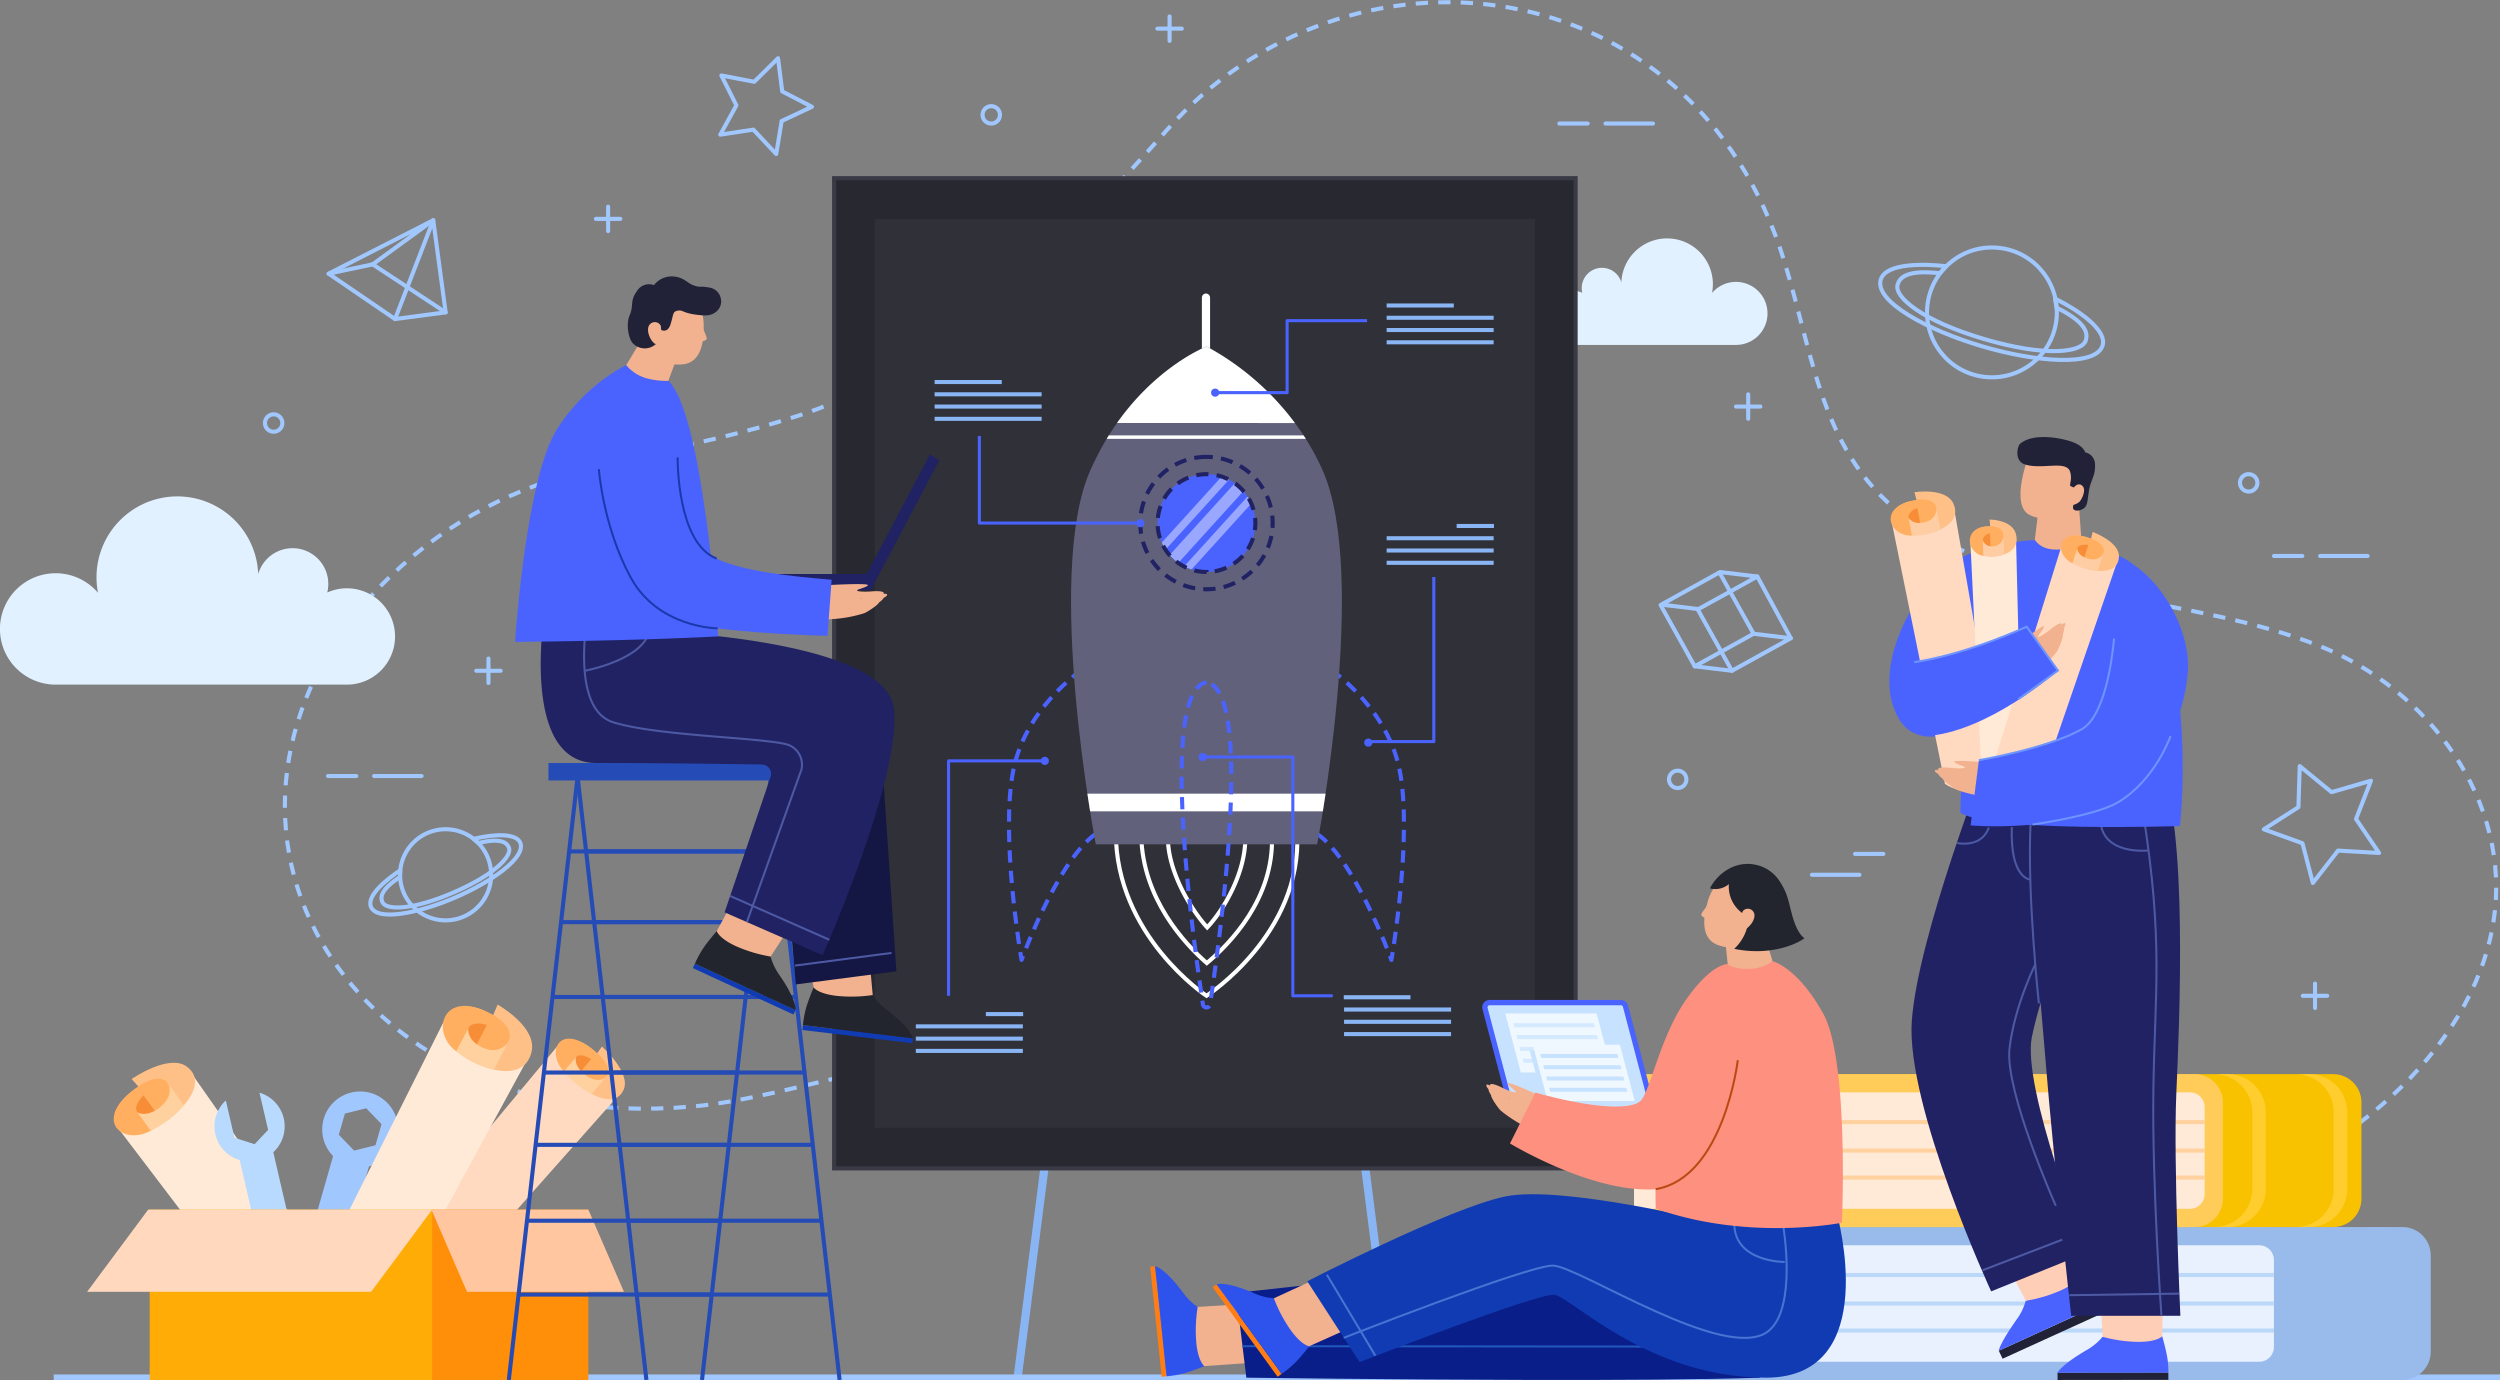 <svg xmlns="http://www.w3.org/2000/svg" xmlns:xlink="http://www.w3.org/1999/xlink" width="610.506" height="337.119" viewBox="0 0 610.506 337.119">
  <rect x="0" y="0" width="610.506" height="337.119" fill="#808080" stroke="none"/>
  <defs>
    <clipPath id="clip-path">
      <circle id="Ellipse_394" data-name="Ellipse 394" cx="11.94" cy="11.94" r="11.94" transform="translate(0 9.089) rotate(-22.372)" fill="none"/>
    </clipPath>
    <clipPath id="clip-path-2">
      <path id="Path_19581" data-name="Path 19581" d="M445.269,358.163H425.479l-3.37-12.789H441.9Z" transform="translate(-422.11 -345.374)" fill="none"/>
    </clipPath>
    <clipPath id="clip-path-3">
      <path id="Path_19584" data-name="Path 19584" d="M449.138,363.21H430.278l-3.211-12.188h18.859Z" transform="translate(-427.067 -351.022)" fill="none"/>
    </clipPath>
  </defs>
  <g id="Enterprise_software" data-name="Enterprise software" transform="translate(-147.442 -160.435)">
    <g id="Group_13572" data-name="Group 13572" transform="translate(147.442 160.977)">
      <path id="Path_19492" data-name="Path 19492" d="M434.693,216.6a6.625,6.625,0,0,1,2.713.582,4.941,4.941,0,0,1,9.54-2.564,11.18,11.18,0,1,1,22.144,2.6,7.695,7.695,0,1,1,5.849,12.692H434.693a6.657,6.657,0,0,1,0-13.315Z" transform="translate(-51.006 -146.222)" fill="#e1f1ff"/>
      <path id="Path_19493" data-name="Path 19493" d="M383.8,419.04c-25.123-5.419-59.22,9.313-84.96,11.6-48.7,4.32-77.716-17.98-90.515-39.866-16.038-27.429-11.119-62.945,16.479-89.433,30.839-29.6,62.817-27.09,100.775-39.717,34.122-11.35,62.763-39.7,88.933-69.329,43.861-49.66,128.282-41.149,150.858,31.927,7.7,24.924,9.176,49.621,33.167,65,28.93,18.548,65.964,16.539,97.314,28.872,26.653,10.486,47.421,37.96,42.7,67.456-5.239,32.724-38.394,58.491-68.443,67.394-32.408,9.6-62.926,5.3-95.695,7.148" transform="translate(-129.647 -160.977)" fill="none" stroke="#a1c7ff" stroke-linejoin="round" stroke-width="1" stroke-dasharray="3 2.5"/>
      <g id="Group_13478" data-name="Group 13478" transform="translate(203.691 42.964)">
        <g id="Group_13477" data-name="Group 13477" transform="translate(44.741 237.339)">
          <line id="Line_179" data-name="Line 179" y1="56.148" x2="7.185" fill="#fff" stroke="#89b5f4" stroke-miterlimit="10" stroke-width="2"/>
          <line id="Line_180" data-name="Line 180" x1="7.185" y1="56.148" transform="translate(84.41)" fill="#fff" stroke="#89b5f4" stroke-miterlimit="10" stroke-width="2"/>
        </g>
        <rect id="Rectangle_2669" data-name="Rectangle 2669" width="181.077" height="241.819" fill="#282830" stroke="#3a3a46" stroke-miterlimit="10" stroke-width="1"/>
        <rect id="Rectangle_2670" data-name="Rectangle 2670" width="221.936" height="161.195" transform="translate(171.136 9.941) rotate(90)" fill="#fff" stroke="#3a3a46" stroke-miterlimit="10" stroke-width="1" opacity="0.04"/>
      </g>
      <g id="Group_13484" data-name="Group 13484" transform="translate(246.398 72.137)">
        <g id="Group_13479" data-name="Group 13479" transform="translate(0 89.603)">
          <path id="Path_19494" data-name="Path 19494" d="M350.435,281.347s13.845,36.227,3.709,40.176-20.259,31.961-20.259,31.961c-.011-.065-5.3-30.328-1.968-46.536C335.247,290.723,350.435,281.347,350.435,281.347Z" transform="translate(-330.817 -281.347)" fill="none" stroke="#4a63fe" stroke-linejoin="round" stroke-width="1" stroke-dasharray="3 2"/>
          <path id="Path_19495" data-name="Path 19495" d="M389.9,281.347s-13.845,36.227-3.709,40.176,20.257,31.961,20.257,31.961c.012-.065,5.3-30.328,1.969-46.536C405.084,290.723,389.9,281.347,389.9,281.347Z" transform="translate(-313.062 -281.347)" fill="none" stroke="#4a63fe" stroke-linejoin="round" stroke-width="1" stroke-dasharray="3 2"/>
        </g>
        <line id="Line_181" data-name="Line 181" y1="20.376" transform="translate(48.103)" fill="none" stroke="#fff" stroke-linecap="round" stroke-linejoin="round" stroke-width="2"/>
        <path id="Path_19496" data-name="Path 19496" d="M394.511,314.031c1.336,24.854-22.137,39.928-22.137,39.928s-22.168-14.641-22.139-39.928C350.248,302.576,393.9,302.593,394.511,314.031Z" transform="translate(-324.143 -183.461)" fill="none" stroke="#fff" stroke-miterlimit="10" stroke-width="1"/>
        <path id="Path_19497" data-name="Path 19497" d="M370.865,344.331c-5.41-4.726-15.665-15.688-16.014-31.086,1.624-1.2,7.14-3.029,15.7-3.029,8.979,0,14.676,1.975,16.222,3.234C387.243,328.611,376.5,339.618,370.865,344.331Z" transform="translate(-322.557 -181.822)" fill="none" stroke="#fff" stroke-miterlimit="10" stroke-width="1"/>
        <path id="Path_19498" data-name="Path 19498" d="M369.292,335.08c-3.9-4.261-9.836-13.9-9.585-22.394a41.416,41.416,0,0,1,9.064-.9,40.956,40.956,0,0,1,9.825,1.059C378.807,321.5,373.36,330.822,369.292,335.08Z" transform="translate(-320.89 -181.283)" fill="none" stroke="#fff" stroke-miterlimit="10" stroke-width="1"/>
        <path id="Path_19499" data-name="Path 19499" d="M403.573,253.878c-9.308-21.151-28.4-30.331-28.4-30.331-3.381,1.423-19.107,9.18-28.414,30.331-11.244,25.556,1.377,91.247,1.377,91.247h54.056S414.817,279.434,403.573,253.878Z" transform="translate(-326.94 -211.609)" fill="#61617b"/>
        <g id="Group_13480" data-name="Group 13480" transform="translate(19.144 121.142)">
          <path id="Path_19500" data-name="Path 19500" d="M345.73,309.127h56.834c.21-1.307.434-2.749.666-4.308H345.064C345.3,306.378,345.521,307.819,345.73,309.127Z" transform="translate(-345.064 -304.819)" fill="#fff"/>
        </g>
        <circle id="Ellipse_393" data-name="Ellipse 393" cx="11.94" cy="11.94" r="11.94" transform="translate(32.641 48.561) rotate(-22.372)" fill="#4a63fe"/>
        <g id="Group_13483" data-name="Group 13483" transform="translate(32.641 39.472)">
          <g id="Group_13482" data-name="Group 13482" clip-path="url(#clip-path)">
            <g id="Group_13481" data-name="Group 13481" transform="translate(1.833 1.43)" opacity="0.44">
              <rect id="Rectangle_2671" data-name="Rectangle 2671" width="2.855" height="29.77" transform="matrix(0.741, 0.672, -0.672, 0.741, 22.702, 2.177)" fill="#fff"/>
              <rect id="Rectangle_2672" data-name="Rectangle 2672" width="1.835" height="29.77" transform="translate(25.889 5.342) rotate(42.202)" fill="#fff"/>
              <rect id="Rectangle_2673" data-name="Rectangle 2673" width="1.835" height="29.77" transform="translate(19.998 0) rotate(42.202)" fill="#fff"/>
            </g>
          </g>
        </g>
        <path id="Path_19501" data-name="Path 19501" d="M370.842,243.609a16.163,16.163,0,1,0,16.163,16.163A16.163,16.163,0,0,0,370.842,243.609Zm0,28.1a11.94,11.94,0,1,1,11.94-11.939A11.94,11.94,0,0,1,370.842,271.711Z" transform="translate(-322.616 -204.714)" fill="none" stroke="#202263" stroke-miterlimit="10" stroke-width="1" stroke-dasharray="3 2"/>
        <path id="Path_19502" data-name="Path 19502" d="M393.891,242.238a65.744,65.744,0,0,0-21.585-18.691c-2.67,1.122-13.028,6.2-21.855,18.68Z" transform="translate(-324.069 -211.609)" fill="#fff"/>
        <path id="Path_19503" data-name="Path 19503" d="M348.572,240.548H397.2c-.18-.285-.36-.567-.543-.845H349.089Q348.829,240.12,348.572,240.548Z" transform="translate(-324.715 -206.056)" fill="#fff"/>
        <path id="Path_19504" data-name="Path 19504" d="M368.258,284.6c-11.446,1.907-3.678,59.895-.887,78.483a.887.887,0,0,0,1.774,0C371.937,344.493,379.7,286.5,368.258,284.6Z" transform="translate(-320.032 -190.626)" fill="none" stroke="#4a63fe" stroke-miterlimit="10" stroke-width="1" stroke-dasharray="3 2"/>
      </g>
      <g id="Group_13495" data-name="Group 13495" transform="translate(223.648 74.058)">
        <g id="Group_13485" data-name="Group 13485" transform="translate(114.97)">
          <line id="Line_182" data-name="Line 182" x2="16.399" fill="none" stroke="#89b5f4" stroke-linejoin="round" stroke-width="1"/>
          <line id="Line_183" data-name="Line 183" x2="26.137" transform="translate(0 2.998)" fill="none" stroke="#89b5f4" stroke-linejoin="round" stroke-width="1"/>
          <line id="Line_184" data-name="Line 184" x2="26.137" transform="translate(0 5.995)" fill="none" stroke="#89b5f4" stroke-linejoin="round" stroke-width="1"/>
          <line id="Line_185" data-name="Line 185" x2="26.137" transform="translate(0 8.993)" fill="none" stroke="#89b5f4" stroke-linejoin="round" stroke-width="1"/>
        </g>
        <g id="Group_13486" data-name="Group 13486" transform="translate(4.585 18.691)">
          <line id="Line_186" data-name="Line 186" x2="16.399" fill="none" stroke="#89b5f4" stroke-linejoin="round" stroke-width="1"/>
          <line id="Line_187" data-name="Line 187" x2="26.137" transform="translate(0 2.998)" fill="none" stroke="#89b5f4" stroke-linejoin="round" stroke-width="1"/>
          <line id="Line_188" data-name="Line 188" x2="26.137" transform="translate(0 5.995)" fill="none" stroke="#89b5f4" stroke-linejoin="round" stroke-width="1"/>
          <line id="Line_189" data-name="Line 189" x2="26.137" transform="translate(0 8.993)" fill="none" stroke="#89b5f4" stroke-linejoin="round" stroke-width="1"/>
        </g>
        <g id="Group_13487" data-name="Group 13487" transform="translate(114.97 53.841)">
          <line id="Line_190" data-name="Line 190" x2="9.111" transform="translate(17.098)" fill="none" stroke="#89b5f4" stroke-linejoin="round" stroke-width="1"/>
          <line id="Line_191" data-name="Line 191" x2="26.137" transform="translate(0 2.998)" fill="none" stroke="#89b5f4" stroke-linejoin="round" stroke-width="1"/>
          <line id="Line_192" data-name="Line 192" x2="26.137" transform="translate(0 5.996)" fill="none" stroke="#89b5f4" stroke-linejoin="round" stroke-width="1"/>
          <line id="Line_193" data-name="Line 193" x2="26.137" transform="translate(0 8.993)" fill="none" stroke="#89b5f4" stroke-linejoin="round" stroke-width="1"/>
        </g>
        <g id="Group_13488" data-name="Group 13488" transform="translate(0 173.043)">
          <line id="Line_194" data-name="Line 194" x2="9.111" transform="translate(17.098)" fill="none" stroke="#89b5f4" stroke-linejoin="round" stroke-width="1"/>
          <line id="Line_195" data-name="Line 195" x2="26.137" transform="translate(0 2.998)" fill="none" stroke="#89b5f4" stroke-linejoin="round" stroke-width="1"/>
          <line id="Line_196" data-name="Line 196" x2="26.137" transform="translate(0 5.996)" fill="none" stroke="#89b5f4" stroke-linejoin="round" stroke-width="1"/>
          <line id="Line_197" data-name="Line 197" x2="26.137" transform="translate(0 8.993)" fill="none" stroke="#89b5f4" stroke-linejoin="round" stroke-width="1"/>
        </g>
        <g id="Group_13489" data-name="Group 13489" transform="translate(104.501 168.934)">
          <line id="Line_198" data-name="Line 198" x1="16.289" fill="none" stroke="#89b5f4" stroke-linejoin="round" stroke-width="1"/>
          <line id="Line_199" data-name="Line 199" x1="26.137" transform="translate(0.073 2.998)" fill="none" stroke="#89b5f4" stroke-linejoin="round" stroke-width="1"/>
          <line id="Line_200" data-name="Line 200" x1="26.137" transform="translate(0.073 5.995)" fill="none" stroke="#89b5f4" stroke-linejoin="round" stroke-width="1"/>
          <line id="Line_201" data-name="Line 201" x1="26.137" transform="translate(0.073 8.993)" fill="none" stroke="#89b5f4" stroke-linejoin="round" stroke-width="1"/>
        </g>
        <g id="Group_13490" data-name="Group 13490" transform="translate(72.098 3.707)">
          <path id="Path_19505" data-name="Path 19505" d="M368.285,236.427h17.576V218.852H405.39" transform="translate(-367.288 -218.852)" fill="none" stroke="#4a63fe" stroke-linejoin="round" stroke-width="0.75"/>
          <circle id="Ellipse_395" data-name="Ellipse 395" cx="0.997" cy="0.997" r="0.997" transform="translate(0 16.579)" fill="#4a63fe"/>
        </g>
        <g id="Group_13491" data-name="Group 13491" transform="translate(15.517 31.862)">
          <path id="Path_19506" data-name="Path 19506" d="M364.749,261.079H325.434V239.8" transform="translate(-325.434 -239.805)" fill="none" stroke="#4a63fe" stroke-linejoin="round" stroke-width="0.75"/>
          <path id="Path_19507" data-name="Path 19507" d="M355.945,255.918a1,1,0,1,0-1,1A1,1,0,0,0,355.945,255.918Z" transform="translate(-315.634 -234.609)" fill="#4a63fe"/>
        </g>
        <g id="Group_13492" data-name="Group 13492" transform="translate(7.994 110.211)">
          <path id="Path_19508" data-name="Path 19508" d="M343.346,298.856H319.835v57.368" transform="translate(-319.835 -297.859)" fill="none" stroke="#4a63fe" stroke-linejoin="round" stroke-width="0.75"/>
          <path id="Path_19509" data-name="Path 19509" d="M338.585,299.111a1,1,0,1,0-1,1A1,1,0,0,0,338.585,299.111Z" transform="translate(-314.076 -298.114)" fill="#4a63fe"/>
        </g>
        <g id="Group_13493" data-name="Group 13493" transform="translate(69.067 109.271)">
          <path id="Path_19510" data-name="Path 19510" d="M366.029,298.156h22v58.308h9.748" transform="translate(-365.032 -297.159)" fill="none" stroke="#4a63fe" stroke-linejoin="round" stroke-width="0.75"/>
          <path id="Path_19511" data-name="Path 19511" d="M367.281,298.411a1,1,0,1,0-1,1A1,1,0,0,0,367.281,298.411Z" transform="translate(-365.287 -297.414)" fill="#4a63fe"/>
        </g>
        <g id="Group_13494" data-name="Group 13494" transform="translate(109.506 66.302)">
          <path id="Path_19512" data-name="Path 19512" d="M396.125,305.64h15.988v-40.2" transform="translate(-395.128 -265.436)" fill="none" stroke="#4a63fe" stroke-linejoin="round" stroke-width="0.75"/>
          <circle id="Ellipse_396" data-name="Ellipse 396" cx="0.997" cy="0.997" r="0.997" transform="translate(0 39.442)" fill="#4a63fe"/>
        </g>
      </g>
      <path id="Path_19513" data-name="Path 19513" d="M471.692,280.155" transform="translate(-36.002 -120.017)" fill="none" stroke="#b7d1ff" stroke-miterlimit="10" stroke-width="1" stroke-dasharray="3 2"/>
      <g id="Group_13507" data-name="Group 13507" transform="translate(64.709 3.478)">
        <line id="Line_202" data-name="Line 202" x2="11.591" transform="translate(327.358 26.148)" fill="none" stroke="#a1c7ff" stroke-linecap="round" stroke-miterlimit="10" stroke-width="1"/>
        <line id="Line_203" data-name="Line 203" x2="11.591" transform="translate(377.773 209.606)" fill="none" stroke="#a1c7ff" stroke-linecap="round" stroke-miterlimit="10" stroke-width="1"/>
        <line id="Line_204" data-name="Line 204" x2="6.902" transform="translate(316.097 26.148)" fill="none" stroke="#a1c7ff" stroke-linecap="round" stroke-miterlimit="10" stroke-width="1"/>
        <line id="Line_205" data-name="Line 205" x2="11.591" transform="translate(501.875 131.749)" fill="none" stroke="#a1c7ff" stroke-linecap="round" stroke-miterlimit="10" stroke-width="1"/>
        <line id="Line_206" data-name="Line 206" x2="6.902" transform="translate(490.615 131.749)" fill="none" stroke="#a1c7ff" stroke-linecap="round" stroke-miterlimit="10" stroke-width="1"/>
        <line id="Line_207" data-name="Line 207" x2="6.902" transform="translate(388.303 204.509)" fill="none" stroke="#a1c7ff" stroke-linecap="round" stroke-miterlimit="10" stroke-width="1"/>
        <line id="Line_208" data-name="Line 208" x2="11.591" transform="translate(26.653 185.485)" fill="none" stroke="#a1c7ff" stroke-linecap="round" stroke-miterlimit="10" stroke-width="1"/>
        <line id="Line_209" data-name="Line 209" x2="6.902" transform="translate(15.393 185.485)" fill="none" stroke="#a1c7ff" stroke-linecap="round" stroke-miterlimit="10" stroke-width="1"/>
        <path id="Path_19514" data-name="Path 19514" d="M199.843,238a2.122,2.122,0,1,1-2.122-2.122A2.122,2.122,0,0,1,199.843,238Z" transform="translate(-195.6 -138.713)" fill="none" stroke="#a1c7ff" stroke-linecap="round" stroke-miterlimit="10" stroke-width="1"/>
        <path id="Path_19515" data-name="Path 19515" d="M330.26,181.988a2.122,2.122,0,1,1-2.122-2.12A2.122,2.122,0,0,1,330.26,181.988Z" transform="translate(-150.778 -157.962)" fill="none" stroke="#a1c7ff" stroke-linecap="round" stroke-miterlimit="10" stroke-width="1"/>
        <path id="Path_19516" data-name="Path 19516" d="M558.783,248.87a2.122,2.122,0,1,1-2.122-2.122A2.121,2.121,0,0,1,558.783,248.87Z" transform="translate(-72.238 -134.977)" fill="none" stroke="#a1c7ff" stroke-linecap="round" stroke-miterlimit="10" stroke-width="1"/>
        <path id="Path_19517" data-name="Path 19517" d="M455.012,302.758a2.121,2.121,0,1,1-2.122-2.12A2.122,2.122,0,0,1,455.012,302.758Z" transform="translate(-107.902 -116.456)" fill="none" stroke="#a1c7ff" stroke-linecap="round" stroke-miterlimit="10" stroke-width="1"/>
        <g id="Group_13496" data-name="Group 13496" transform="translate(51.599 156.81)">
          <line id="Line_210" data-name="Line 210" y2="5.953" transform="translate(2.977)" fill="none" stroke="#a1c7ff" stroke-linecap="round" stroke-miterlimit="10" stroke-width="1"/>
          <line id="Line_211" data-name="Line 211" x1="5.953" transform="translate(0 2.976)" fill="none" stroke="#a1c7ff" stroke-linecap="round" stroke-miterlimit="10" stroke-width="1"/>
        </g>
        <g id="Group_13497" data-name="Group 13497" transform="translate(217.93)">
          <line id="Line_212" data-name="Line 212" y2="5.953" transform="translate(2.976)" fill="none" stroke="#a1c7ff" stroke-linecap="round" stroke-miterlimit="10" stroke-width="1"/>
          <line id="Line_213" data-name="Line 213" x1="5.953" transform="translate(0 2.976)" fill="none" stroke="#a1c7ff" stroke-linecap="round" stroke-miterlimit="10" stroke-width="1"/>
        </g>
        <g id="Group_13498" data-name="Group 13498" transform="translate(80.82 46.45)">
          <line id="Line_214" data-name="Line 214" y2="5.953" transform="translate(2.977)" fill="none" stroke="#a1c7ff" stroke-linecap="round" stroke-miterlimit="10" stroke-width="1"/>
          <line id="Line_215" data-name="Line 215" x1="5.953" transform="translate(0 2.976)" fill="none" stroke="#a1c7ff" stroke-linecap="round" stroke-miterlimit="10" stroke-width="1"/>
        </g>
        <g id="Group_13499" data-name="Group 13499" transform="translate(359.23 92.29)">
          <line id="Line_216" data-name="Line 216" y2="5.953" transform="translate(2.977)" fill="none" stroke="#a1c7ff" stroke-linecap="round" stroke-miterlimit="10" stroke-width="1"/>
          <line id="Line_217" data-name="Line 217" x1="5.953" transform="translate(0 2.976)" fill="none" stroke="#a1c7ff" stroke-linecap="round" stroke-miterlimit="10" stroke-width="1"/>
        </g>
        <g id="Group_13500" data-name="Group 13500" transform="translate(497.647 236.179)">
          <line id="Line_218" data-name="Line 218" y2="5.953" transform="translate(2.977)" fill="none" stroke="#a1c7ff" stroke-linecap="round" stroke-miterlimit="10" stroke-width="1"/>
          <line id="Line_219" data-name="Line 219" x1="5.953" transform="translate(0 2.977)" fill="none" stroke="#a1c7ff" stroke-linecap="round" stroke-miterlimit="10" stroke-width="1"/>
        </g>
        <g id="Group_13502" data-name="Group 13502" transform="translate(25.717 198.477)">
          <path id="Path_19518" data-name="Path 19518" d="M241.492,318a11.126,11.126,0,1,1-14.623-5.809A11.128,11.128,0,0,1,241.492,318Z" transform="translate(-212.881 -311.277)" fill="none" stroke="#a1c7ff" stroke-linecap="round" stroke-linejoin="round" stroke-width="1"/>
          <g id="Group_13501" data-name="Group 13501" transform="translate(0 1.47)">
            <path id="Path_19519" data-name="Path 19519" d="M235.52,327.563c-8.832,3.809-19.055,5.919-20.605,2.325-1.217-2.82,4.178-7,7.148-8.956l-.052,1.61c-4.868,3.206-4.809,5.033-4.327,6.151.887,2.056,7.287,2.012,17.324-2.318s14.461-8.954,13.574-11.01c-.492-1.141-1.8-2.437-7.452-1.088l-1.172-1.018c5.875-1.4,10.491-1.178,11.393.912C252.9,317.765,244.352,323.754,235.52,327.563Z" transform="translate(-214.739 -312.37)" fill="none" stroke="#a1c7ff" stroke-linecap="round" stroke-linejoin="round" stroke-width="1"/>
          </g>
        </g>
        <g id="Group_13504" data-name="Group 13504" transform="translate(394.44 54.518)">
          <circle id="Ellipse_397" data-name="Ellipse 397" cx="15.846" cy="15.846" r="15.846" transform="matrix(0.129, -0.992, 0.992, 0.129, 9.525, 31.426)" fill="none" stroke="#a1c7ff" stroke-linecap="round" stroke-linejoin="round" stroke-width="1"/>
          <g id="Group_13503" data-name="Group 13503" transform="translate(0 6.14)">
            <path id="Path_19520" data-name="Path 19520" d="M513.945,228.571c-13.137-3.886-26.245-10.9-24.663-16.245,1.24-4.195,10.955-3.851,15.987-3.281l-1.525,1.716c-8.25-.932-9.852,1.121-10.344,2.784-.9,3.058,6.138,8.845,21.068,13.261s23.987,3.39,24.893.331c.5-1.7.255-4.305-7.162-7.986l-.353-2.184c7.7,3.824,12.554,8.278,11.634,11.388C541.9,233.7,527.083,232.456,513.945,228.571Z" transform="translate(-489.151 -208.709)" fill="none" stroke="#a1c7ff" stroke-linecap="round" stroke-linejoin="round" stroke-width="1"/>
          </g>
        </g>
        <g id="Group_13505" data-name="Group 13505" transform="translate(340.83 135.676)">
          <path id="Path_19521" data-name="Path 19521" d="M478.9,276.847l-14.374,7.948-9.081-1.093,14.374-7.947Z" transform="translate(-447.125 -260.685)" fill="none" stroke="#a1c7ff" stroke-linecap="round" stroke-linejoin="round" stroke-width="1"/>
          <path id="Path_19522" data-name="Path 19522" d="M472.819,265.632l-14.374,7.947-9.081-1.093,14.374-7.947Z" transform="translate(-449.215 -264.539)" fill="none" stroke="#a1c7ff" stroke-linecap="round" stroke-linejoin="round" stroke-width="1"/>
          <line id="Line_220" data-name="Line 220" x2="8.169" y2="15.069" transform="translate(23.604 1.093)" fill="none" stroke="#a1c7ff" stroke-linecap="round" stroke-linejoin="round" stroke-width="1"/>
          <line id="Line_221" data-name="Line 221" x2="8.319" y2="14.935" transform="translate(9.081 9.174)" fill="none" stroke="#a1c7ff" stroke-linecap="round" stroke-linejoin="round" stroke-width="1"/>
          <line id="Line_222" data-name="Line 222" x2="8.318" y2="14.935" transform="translate(0 8.081)" fill="none" stroke="#a1c7ff" stroke-linecap="round" stroke-linejoin="round" stroke-width="1"/>
          <line id="Line_223" data-name="Line 223" x2="8.318" y2="14.935" transform="translate(14.374 0.134)" fill="none" stroke="#a1c7ff" stroke-linecap="round" stroke-linejoin="round" stroke-width="1"/>
        </g>
        <path id="Path_19523" data-name="Path 19523" d="M567.316,309.831l.327-10.023,7.757,6.357,9.634-2.786-3.648,9.341,5.627,8.3L577,320.437l-6.156,7.916-2.539-9.7-9.431-3.409Z" transform="translate(-70.748 -116.741)" fill="none" stroke="#a1c7ff" stroke-linecap="round" stroke-linejoin="round" stroke-width="1"/>
        <path id="Path_19524" data-name="Path 19524" d="M286.641,176.9l5.809-5.74,1.022,8.1,7.254,3.751-7.39,3.476-1.326,8.058-5.59-5.954-8.074,1.229,3.935-7.156-3.664-7.3Z" transform="translate(-167.161 -160.954)" fill="none" stroke="#a1c7ff" stroke-linecap="round" stroke-linejoin="round" stroke-width="1"/>
        <g id="Group_13506" data-name="Group 13506" transform="translate(15.545 49.765)">
          <path id="Path_19525" data-name="Path 19525" d="M235.739,220.341l-12.351,1.633L207.169,210.9l10.754-2.286Z" transform="translate(-207.169 -197.848)" fill="none" stroke="#a1c7ff" stroke-linecap="round" stroke-linejoin="round" stroke-width="1"/>
          <path id="Path_19526" data-name="Path 19526" d="M219.24,224.728l9.327-24.126,3.024,22.493" transform="translate(-203.02 -200.601)" fill="none" stroke="#a1c7ff" stroke-linecap="round" stroke-linejoin="round" stroke-width="1"/>
          <path id="Path_19527" data-name="Path 19527" d="M207.169,213.651l25.546-13.05-14.792,10.763" transform="translate(-207.169 -200.601)" fill="none" stroke="#a1c7ff" stroke-linecap="round" stroke-linejoin="round" stroke-width="1"/>
        </g>
      </g>
      <path id="Path_19528" data-name="Path 19528" d="M232.153,273.227a11.7,11.7,0,0,0-4.793,1.028,8.73,8.73,0,0,0-16.858-4.531,19.755,19.755,0,1,0-39.127,4.6,13.6,13.6,0,1,0-10.334,22.426h71.112a11.762,11.762,0,1,0,0-23.524Z" transform="translate(-147.442 -130.104)" fill="#e1f1ff"/>
      <g id="Group_13508" data-name="Group 13508" transform="translate(13.119 335.107)">
        <rect id="Rectangle_2674" data-name="Rectangle 2674" width="597.387" height="1.344" fill="#a1c7ff"/>
      </g>
      <g id="Group_13510" data-name="Group 13510" transform="translate(415.959 299.106)">
        <g id="Group_13509" data-name="Group 13509">
          <path id="Rectangle_2675" data-name="Rectangle 2675" d="M6.913,0H30.431a6.913,6.913,0,0,1,6.913,6.913v141.33a0,0,0,0,1,0,0H0a0,0,0,0,1,0,0V6.913A6.913,6.913,0,0,1,6.913,0Z" transform="translate(177.63 0) rotate(90)" fill="#99bbeb"/>
          <path id="Path_19529" data-name="Path 19529" d="M580.547,383.578h-3.293a9.3,9.3,0,0,1,9.289,9.29v18.766a9.3,9.3,0,0,1-9.289,9.289h3.293a9.3,9.3,0,0,0,9.289-9.289V392.868A9.3,9.3,0,0,0,580.547,383.578Z" transform="translate(-415.681 -383.578)" fill="#99bbeb" opacity="0.55" style="mix-blend-mode: multiply;isolation: isolate"/>
          <path id="Path_19530" data-name="Path 19530" d="M565.743,383.578H562.45a9.3,9.3,0,0,1,9.289,9.29v18.766a9.3,9.3,0,0,1-9.289,9.289h3.293a9.3,9.3,0,0,0,9.289-9.289V392.868A9.3,9.3,0,0,0,565.743,383.578Z" transform="translate(-420.769 -383.578)" fill="#99bbeb" opacity="0.55" style="mix-blend-mode: multiply;isolation: isolate"/>
          <path id="Rectangle_2676" data-name="Rectangle 2676" d="M6.913,0H30.431a6.913,6.913,0,0,1,6.913,6.913V143.791a0,0,0,0,1,0,0H0a0,0,0,0,1,0,0V6.913A6.913,6.913,0,0,1,6.913,0Z" transform="translate(143.791 0) rotate(90)" fill="#99bbeb"/>
          <path id="Rectangle_2677" data-name="Rectangle 2677" d="M0,0H135.739a3.6,3.6,0,0,1,3.6,3.6V24.841a3.6,3.6,0,0,1-3.6,3.6H0a0,0,0,0,1,0,0V0A0,0,0,0,1,0,0Z" transform="translate(0 4.452)" fill="#e9f1ff"/>
        </g>
        <line id="Line_224" data-name="Line 224" x1="129.714" transform="translate(9.626 11.714)" fill="none" stroke="#bbd8f9" stroke-miterlimit="10" stroke-width="1"/>
        <line id="Line_225" data-name="Line 225" x1="49.914" transform="translate(89.425 18.673)" fill="none" stroke="#bbd8f9" stroke-miterlimit="10" stroke-width="1"/>
        <line id="Line_226" data-name="Line 226" x1="123.466" transform="translate(15.874 25.269)" fill="none" stroke="#bbd8f9" stroke-miterlimit="10" stroke-width="1"/>
        <line id="Line_227" data-name="Line 227" x1="49.914" transform="translate(32.78 18.673)" fill="none" stroke="#bbd8f9" stroke-miterlimit="10" stroke-width="1"/>
      </g>
      <g id="Group_13512" data-name="Group 13512" transform="translate(399.039 261.761)">
        <g id="Group_13511" data-name="Group 13511">
          <path id="Rectangle_2678" data-name="Rectangle 2678" d="M6.913,0H30.431a6.913,6.913,0,0,1,6.913,6.913v141.33a0,0,0,0,1,0,0H0a0,0,0,0,1,0,0V6.913A6.913,6.913,0,0,1,6.913,0Z" transform="translate(177.631 0.001) rotate(90)" fill="#f9c201"/>
          <path id="Path_19531" data-name="Path 19531" d="M567.955,355.785h-3.293a9.3,9.3,0,0,1,9.289,9.29v18.766a9.3,9.3,0,0,1-9.289,9.289h3.293a9.3,9.3,0,0,0,9.289-9.289V365.075A9.3,9.3,0,0,0,567.955,355.785Z" transform="translate(-403.089 -355.785)" fill="#ffcd2e"/>
          <path id="Path_19532" data-name="Path 19532" d="M553.151,355.785h-3.293a9.3,9.3,0,0,1,9.289,9.29v18.766a9.3,9.3,0,0,1-9.289,9.289h3.293a9.3,9.3,0,0,0,9.29-9.289V365.075A9.3,9.3,0,0,0,553.151,355.785Z" transform="translate(-408.177 -355.785)" fill="#ffcd2e"/>
          <path id="Rectangle_2679" data-name="Rectangle 2679" d="M6.913,0H30.431a6.913,6.913,0,0,1,6.913,6.913V143.791a0,0,0,0,1,0,0H0a0,0,0,0,1,0,0V6.913A6.913,6.913,0,0,1,6.913,0Z" transform="translate(143.791 0.001) rotate(90)" fill="#ffcc5a"/>
          <path id="Rectangle_2680" data-name="Rectangle 2680" d="M0,0H135.739a3.6,3.6,0,0,1,3.6,3.6V24.841a3.6,3.6,0,0,1-3.6,3.6H0a0,0,0,0,1,0,0V0A0,0,0,0,1,0,0Z" transform="translate(0 4.453)" fill="#ffead7"/>
        </g>
        <line id="Line_228" data-name="Line 228" x1="129.714" transform="translate(9.626 11.715)" fill="none" stroke="#ffd19f" stroke-miterlimit="10" stroke-width="1"/>
        <line id="Line_229" data-name="Line 229" x1="49.914" transform="translate(89.425 18.673)" fill="none" stroke="#ffd19f" stroke-miterlimit="10" stroke-width="1"/>
        <line id="Line_230" data-name="Line 230" x1="123.465" transform="translate(15.874 25.27)" fill="none" stroke="#ffd19f" stroke-miterlimit="10" stroke-width="1"/>
        <line id="Line_231" data-name="Line 231" x1="49.914" transform="translate(32.78 18.673)" fill="none" stroke="#ffd19f" stroke-miterlimit="10" stroke-width="1"/>
      </g>
      <path id="Path_19533" data-name="Path 19533" d="M530.727,400.6" transform="translate(-15.713 -78.623)" fill="none" stroke="#fe881c" stroke-miterlimit="10" stroke-width="1"/>
      <g id="Group_13527" data-name="Group 13527" transform="translate(461.394 106.182)">
        <g id="Group_13516" data-name="Group 13516" transform="translate(5.399 73.986)">
          <g id="Group_13513" data-name="Group 13513" transform="translate(21.314 122.496)">
            <path id="Path_19534" data-name="Path 19534" d="M511.631,410.881l24.628-11.224-.929-1.958L510.7,408.923Z" transform="translate(-510.702 -382.283)" fill="#212237"/>
            <path id="Path_19535" data-name="Path 19535" d="M528.113,392.872l2.361-.466s2.081,2.413,3.277,4.21a14.569,14.569,0,0,1,1.579,2.9L510.7,410.743s.1-1.575,4.411-7.691a14.092,14.092,0,0,0,2.173-4.5Z" transform="translate(-510.702 -384.102)" fill="#4a63fe"/>
            <path id="Path_19536" data-name="Path 19536" d="M526.93,386.226l3.545,8.3s-.465,1.721-4.648,3.627a35.2,35.2,0,0,1-8.54,2.521L510.7,388.025" transform="translate(-510.702 -386.226)" fill="#ffceb6"/>
          </g>
          <g id="Group_13514" data-name="Group 13514" transform="translate(35.664 131.5)">
            <rect id="Rectangle_2681" data-name="Rectangle 2681" width="27.065" height="1.784" transform="translate(27.067 24.752) rotate(179.935)" fill="#212237"/>
            <path id="Path_19537" data-name="Path 19537" d="M544.591,403.011l2.342.551s.9,3.06,1.242,5.188a19.623,19.623,0,0,1,.271,3.68l-27.064.03s.707-1.774,7.163-5.559a14.082,14.082,0,0,0,3.838-3.2Z" transform="translate(-521.381 -389.461)" fill="#4a63fe"/>
            <path id="Path_19538" data-name="Path 19538" d="M544.522,398l-.208,9.026s-1.135,1.375-5.732,1.38a35.149,35.149,0,0,1-8.819-1.239L529,392.927" transform="translate(-518.761 -392.927)" fill="#ffceb6"/>
          </g>
          <g id="Group_13515" data-name="Group 13515">
            <path id="Path_19539" data-name="Path 19539" d="M513.689,298.613s-17.282,44.144-18.774,65.012,19.377,66.08,19.377,66.08l23.351-9.441s-15.9-40.243-13.414-52.664,12.918-39.746,12.918-39.746l2.98-32.791" transform="translate(-494.839 -295.062)" fill="#202263"/>
            <path id="Path_19540" data-name="Path 19540" d="M547.849,299.839c7.109,13.454,4.859,63.594,4.129,80.03s.993,54.156.993,54.156H526.309s-4.557-40.821-6.177-61.341c-1.409-17.845-4.86-48.6-2.7-69.12" transform="translate(-487.313 -293.42)" fill="#202263"/>
            <path id="Path_19541" data-name="Path 19541" d="M536.9,308.128c5.1,31.9,2.871,44.338,2.552,67.941s1.964,55.032,1.964,55.032" transform="translate(-480.384 -290.571)" fill="none" stroke="#4d59a3" stroke-miterlimit="10" stroke-width="0.5"/>
            <line id="Line_232" data-name="Line 232" y1="0.381" x2="26.829" transform="translate(38.528 135.198)" fill="none" stroke="#4d59a3" stroke-miterlimit="10" stroke-width="0.5"/>
            <path id="Path_19542" data-name="Path 19542" d="M529.186,309.735c.447,8.5,11.634,7.271,11.634,7.271" transform="translate(-483.035 -290.019)" fill="none" stroke="#4d59a3" stroke-miterlimit="10" stroke-width="0.5"/>
            <path id="Path_19543" data-name="Path 19543" d="M516.526,310.122c-.885,17.547,2.026,44.1,2.026,44.1" transform="translate(-487.443 -289.886)" fill="none" stroke="#4d59a3" stroke-miterlimit="10" stroke-width="0.5"/>
            <path id="Path_19544" data-name="Path 19544" d="M513.075,310.886c-.431,12.738,4.534,12.809,4.534,12.809" transform="translate(-488.581 -289.624)" fill="none" stroke="#4d59a3" stroke-miterlimit="10" stroke-width="0.5"/>
            <path id="Path_19545" data-name="Path 19545" d="M510.9,310.965c-1.8,5.185-7.835,3.776-7.835,3.776" transform="translate(-492.012 -289.596)" fill="none" stroke="#4d59a3" stroke-miterlimit="10" stroke-width="0.5"/>
            <path id="Path_19546" data-name="Path 19546" d="M519.027,335.733s-5.18,10.358-6.357,20.716,11.3,38.373,11.3,38.373" transform="translate(-488.738 -281.084)" fill="none" stroke="#4d59a3" stroke-miterlimit="10" stroke-width="0.5"/>
            <line id="Line_233" data-name="Line 233" y1="7.488" x2="19.505" transform="translate(17.32 122.016)" fill="none" stroke="#4d59a3" stroke-miterlimit="10" stroke-width="0.5"/>
          </g>
        </g>
        <g id="Group_13518" data-name="Group 13518" transform="translate(31.256)">
          <path id="Path_19547" data-name="Path 19547" d="M516.623,243.549s-3.941,10.229-.7,13.651c1.682,1.778,6.755,2.192,8.954.512,1.633-1.247,4.179-9.121,3.3-10.529C524.813,241.8,516.623,243.549,516.623,243.549Z" transform="translate(-513.891 -238.873)" fill="#f2b18f"/>
          <path id="Path_19548" data-name="Path 19548" d="M527.921,251.284l.759,10.7s-5.591,5.677-11.44-.6l.837-6.988Z" transform="translate(-512.998 -236.121)" fill="#f2b18f"/>
          <g id="Group_13517" data-name="Group 13517">
            <path id="Path_19549" data-name="Path 19549" d="M523.664,248.877" transform="translate(-510.79 -236.949)" fill="#212237"/>
            <path id="Path_19550" data-name="Path 19550" d="M531.65,252.652c.429-2.19,1.541-3.383,1.393-5.923a3.01,3.01,0,0,0-2.408-2.988s-.277-1.29-2.476-2.279-9.908-2.826-13.434.206c-.68.585-1.405,4.184,1.166,5.011,4.208,1.353,9.924-1.029,11.02,1.655a4.886,4.886,0,0,1,.133,2.694,7.266,7.266,0,0,0-.087.9l1.293.585c1.637.689-1,3.838-.523,5,.249.61,1.579.629,2.6-.116S531.184,255.035,531.65,252.652Z" transform="translate(-514.083 -240)" fill="#212237"/>
          </g>
          <path id="Path_19551" data-name="Path 19551" d="M524.326,249.817c1.02-1.575,1.978-1.43,2.565-.673.783,1.01-.375,3.371-.976,3.812-1.217.894-2.27.911-2.468-.128" transform="translate(-510.865 -237.046)" fill="#f2b18f"/>
        </g>
        <g id="Group_13526" data-name="Group 13526" transform="translate(0 13.306)">
          <path id="Path_19552" data-name="Path 19552" d="M537.783,259.3a11.244,11.244,0,0,1-6.266,1.744c-3.9,0-5.127-2.314-5.127-2.314s-15.407.406-23.118,7.8c-8.428,8.081-16.639,24.98-10.062,35.944s24.978-2.709,24.978-2.709" transform="translate(-490.822 -246.868)" fill="#4a63fe"/>
          <path id="Path_19553" data-name="Path 19553" d="M516.788,261.635c-11.915-3.326-13.069,63.54-13.069,63.54,7.706,4.79,53.626,3.238,53.626,3.238s4.5-38.885-9.705-62.024c-2.772-4.517-14.29-7.232-14.29-7.232S525.136,263.965,516.788,261.635Z" transform="translate(-486.389 -246.722)" fill="#4a63fe"/>
          <g id="Group_13519" data-name="Group 13519" transform="translate(0.308)">
            <path id="Path_19554" data-name="Path 19554" d="M491.208,256.025l15.313-2.924,11.265,64.5s-1.146,3.078-5.931,3.991a9.561,9.561,0,0,1-7.6-1.406Z" transform="translate(-490.996 -248.803)" fill="#ffd9c0"/>
            <path id="Path_19555" data-name="Path 19555" d="M496.778,250.083s7.722-1.243,9.531,2.795-2.366,6.334-5.885,7.237-10.227.609-9.005-4.278c1.072-4.294,8.17-4.329,9.782-3.138s1.809,4.038-2.8,4.687-2.937-3.264-.564-3.421" transform="translate(-490.974 -249.903)" fill="#ffc088"/>
            <path id="Path_19556" data-name="Path 19556" d="M495.682,256.175s1.526,1.95,4.577.485,3.187-6.9-4.532-4.876c-7.781,2.042-4.665,8.785.765,8.382Z" transform="translate(-491.05 -249.41)" fill="#ffaf5f"/>
            <path id="Path_19557" data-name="Path 19557" d="M497.172,256.689l-.726-3.8s-2.331.883-2.147,2.278C494.527,256.889,497.172,256.689,497.172,256.689Z" transform="translate(-489.937 -248.877)" fill="#f78d37"/>
            <path id="Path_19558" data-name="Path 19558" d="M494.309,255.225l.816,4.354a15.166,15.166,0,0,0,6.948-1.521l-.946-4.955s.222,2.4-2.789,3.182S494.309,255.225,494.309,255.225Z" transform="translate(-489.93 -248.803)" fill="#ffcda4"/>
          </g>
          <g id="Group_13520" data-name="Group 13520" transform="translate(19.654 6.841)">
            <path id="Path_19559" data-name="Path 19559" d="M505.536,258.975l11.155-.419,1.373,56.079a5.164,5.164,0,0,1-4.616,2.581,6.437,6.437,0,0,1-5.244-2.209Z" transform="translate(-505.418 -253.77)" fill="#ffead7"/>
            <path id="Path_19560" data-name="Path 19560" d="M510.209,254.994s5.6-.017,6.471,3.641-2.327,5.042-4.915,5.333-7.314-.856-5.946-4.827c1.2-3.488,6.236-2.566,7.257-1.342s.868,3.659-2.463,3.59-1.748-3.156-.05-2.971" transform="translate(-505.405 -254.994)" fill="#ffc088"/>
            <path id="Path_19561" data-name="Path 19561" d="M508.745,259.988a2.425,2.425,0,0,0,3.2,1.024c2.312-.83,2.968-5.411-2.713-4.732-5.727.684-4.208,6.807-.317,7.194Z" transform="translate(-505.448 -254.576)" fill="#ffaf5f"/>
            <path id="Path_19562" data-name="Path 19562" d="M509.678,260.789l-.125-3.313s-1.743.434-1.756,1.639C507.782,260.6,509.678,260.789,509.678,260.789Z" transform="translate(-504.641 -254.141)" fill="#f78d37"/>
            <path id="Path_19563" data-name="Path 19563" d="M507.8,259.007l.133,3.792a9.147,9.147,0,0,0,5.082-.356l-.163-4.319a2.5,2.5,0,0,1-2.3,2.319A2.389,2.389,0,0,1,507.8,259.007Z" transform="translate(-504.642 -253.918)" fill="#ffcda4"/>
          </g>
          <g id="Group_13521" data-name="Group 13521" transform="translate(25.52 9.876)">
            <path id="Path_19564" data-name="Path 19564" d="M526.5,259.386l13.444,4.375-18.25,53.049s-2.213,1.809-6.415.442a8.893,8.893,0,0,1-5.466-4.309Z" transform="translate(-509.814 -256.52)" fill="#ffd9c0"/>
            <path id="Path_19565" data-name="Path 19565" d="M529.713,257.253s6.682,2.378,6.419,6.172-4.561,3.722-7.748,2.889-8.411-3.928-5.375-7.057c2.669-2.751,8.342.265,9.124,1.846s-.262,3.793-4.207,2.306-.965-3.7.994-2.8" transform="translate(-505.594 -257.253)" fill="#ffc088"/>
            <path id="Path_19566" data-name="Path 19566" d="M526.021,261.457s.4,2.114,3.445,2.325,5.455-3.795-1.555-5.587c-7.068-1.809-7.429,4.569-2.931,6.593Z" transform="translate(-505.619 -257.039)" fill="#ffaf5f"/>
            <path id="Path_19567" data-name="Path 19567" d="M526.659,262.774l1.025-3.154s-2.23-.339-2.673.783C524.464,261.789,526.659,262.774,526.659,262.774Z" transform="translate(-504.621 -256.456)" fill="#f78d37"/>
            <path id="Path_19568" data-name="Path 19568" d="M525.259,260.27l-1.186,3.6a14.522,14.522,0,0,0,6.182,1.84l1.338-4.109s-.84,1.892-3.569,1.184S525.259,260.27,525.259,260.27Z" transform="translate(-504.913 -256.216)" fill="#ffcda4"/>
          </g>
          <g id="Group_13523" data-name="Group 13523" transform="translate(30.037 32.116)">
            <g id="Group_13522" data-name="Group 13522">
              <path id="Path_19569" data-name="Path 19569" d="M513.176,279.986c1.462-1.162,7.38-5.779,7.67-5.367.278.4-1.677,2.463-1.42,2.577.365.164,2.143-1.072,3.076-1.857.832-.7,2.283-1.688,2.635-1.365.668.614-3.946,4.4-3.946,4.4.2.185,4.2-4.995,4.813-4.538.883.656-3.762,5.774-3.744,6.115,0,0,2.795-5.556,3.448-5.07s-1.72,5.509-2.9,6.665c.789-1.13,2.143-5.486,2.619-5.133s-1.031,3.878-1.383,4.34a32.442,32.442,0,0,1-6.131,6.126" transform="translate(-513.176 -273.804)" fill="#f2b18f"/>
            </g>
          </g>
          <path id="Path_19570" data-name="Path 19570" d="M493.884,283.284c10.145-.211,29.408-8.817,29.408-8.817l7.632,10.71s-17.343,15.341-32.587,16.029Z" transform="translate(-489.769 -241.46)" fill="#4a63fe"/>
          <path id="Path_19571" data-name="Path 19571" d="M520.7,292.22l9.726-7.042-7.632-10.71s-14.278,6.665-27.458,8.665" transform="translate(-489.27 -241.46)" fill="none" stroke="#6e94ff" stroke-miterlimit="10" stroke-width="0.5"/>
          <g id="Group_13525" data-name="Group 13525" transform="translate(11.089 65.798)">
            <g id="Group_13524" data-name="Group 13524">
              <path id="Path_19572" data-name="Path 19572" d="M514.15,299.45c-1.858-.188-10.271-.906-10.294-.4-.02.485,2.742,1.168,2.588,1.4-.219.335-2.384.255-3.592.1-1.079-.14-2.832-.188-2.955.274-.231.876,5.695,1.568,5.695,1.568-.07.266-6.233-1.935-6.5-1.221-.388,1.029,6.284,2.83,6.454,3.127,0,0-5.352-3.168-5.639-2.407s4.422,3.709,6.039,4.046c-1.275-.525-4.767-3.461-4.977-2.906s2.963,2.708,3.508,2.908a33.121,33.121,0,0,0,8.907,1.813" transform="translate(-499.074 -298.871)" fill="#f2b18f"/>
            </g>
          </g>
          <path id="Path_19573" data-name="Path 19573" d="M531.645,321.7c8.7-5.1,17.1-18.75,18.04-32.607.613-9.055-5.445-20.683-13.219-25.855" transform="translate(-476.791 -245.319)" fill="#4a63fe"/>
          <path id="Path_19574" data-name="Path 19574" d="M531.442,293.606a113.217,113.217,0,0,1-23.836,6.881l-2.026,15.931c6.513.513,23.9.6,35.931-5.6" transform="translate(-485.749 -234.883)" fill="#4a63fe"/>
          <path id="Path_19575" data-name="Path 19575" d="M516.826,315.951s15.334-2.151,20.82-5.395c9.133-5.4,12.889-16.189,12.889-16.189" transform="translate(-481.884 -234.621)" fill="none" stroke="#6e94ff" stroke-miterlimit="10" stroke-width="0.5"/>
          <path id="Path_19576" data-name="Path 19576" d="M507.088,306.321s16.761-2.85,25.1-7.547c6.6-3.717,7.893-22.143,7.893-22.143" transform="translate(-485.231 -240.717)" fill="none" stroke="#6e94ff" stroke-miterlimit="10" stroke-width="0.5"/>
        </g>
      </g>
      <g id="Group_13552" data-name="Group 13552" transform="translate(280.864 210.423)">
        <g id="Group_13544" data-name="Group 13544" transform="translate(81.105 33.222)">
          <path id="Path_19577" data-name="Path 19577" d="M425.283,371.14a1.809,1.809,0,0,1-1.751-1.352l-6.646-25.214a1.813,1.813,0,0,1,1.751-2.271H450.68a1.81,1.81,0,0,1,1.751,1.349l6.645,25.216a1.812,1.812,0,0,1-1.751,2.272Z" transform="translate(-416.827 -342.303)" fill="#4a63fe"/>
          <path id="Path_19578" data-name="Path 19578" d="M456.993,369.512H424.951a.513.513,0,0,1-.5-.383l-6.645-25.217a.514.514,0,0,1,.5-.645h32.042a.512.512,0,0,1,.5.383l6.645,25.218A.512.512,0,0,1,456.993,369.512Z" transform="translate(-416.496 -341.972)" fill="#c7e2ff"/>
          <g id="Group_13535" data-name="Group 13535" transform="translate(4.784 3.312)">
            <path id="Path_19579" data-name="Path 19579" d="M446.5,360.228h-22.31l-3.8-14.418H442.7Z" transform="translate(-420.388 -344.41)" fill="#c7e2ff" style="mix-blend-mode: multiply;isolation: isolate"/>
            <path id="Path_19580" data-name="Path 19580" d="M447.121,359.186h-22.31l-3.8-14.418h22.31Z" transform="translate(-420.174 -344.768)" fill="#f0f8ff"/>
            <g id="Group_13534" data-name="Group 13534" transform="translate(2.313 0.814)">
              <g id="Group_13533" data-name="Group 13533" clip-path="url(#clip-path-2)">
                <g id="Group_13532" data-name="Group 13532" transform="translate(-2.173 1.542)" opacity="0.35">
                  <g id="Group_13528" data-name="Group 13528">
                    <rect id="Rectangle_2682" data-name="Rectangle 2682" width="28.92" height="1.019" fill="#a4d0ff"/>
                  </g>
                  <g id="Group_13529" data-name="Group 13529" transform="translate(0 2.896)">
                    <rect id="Rectangle_2683" data-name="Rectangle 2683" width="28.92" height="1.019" fill="#a4d0ff"/>
                  </g>
                  <g id="Group_13530" data-name="Group 13530" transform="translate(0 5.791)">
                    <rect id="Rectangle_2684" data-name="Rectangle 2684" width="28.92" height="1.019" fill="#a4d0ff"/>
                  </g>
                  <g id="Group_13531" data-name="Group 13531" transform="translate(0 8.687)">
                    <rect id="Rectangle_2685" data-name="Rectangle 2685" width="28.92" height="1.019" fill="#a4d0ff"/>
                  </g>
                </g>
              </g>
            </g>
          </g>
          <g id="Group_13543" data-name="Group 13543" transform="translate(11.554 10.94)">
            <path id="Path_19582" data-name="Path 19582" d="M450.308,365.178H429.047l-3.62-13.74h21.261Z" transform="translate(-425.426 -350.103)" fill="#c7e2ff" style="mix-blend-mode: multiply;isolation: isolate"/>
            <path id="Path_19583" data-name="Path 19583" d="M450.9,364.185H429.641l-3.62-13.74h21.261Z" transform="translate(-425.222 -350.445)" fill="#f0f8ff"/>
            <g id="Group_13542" data-name="Group 13542" transform="translate(2.205 0.776)">
              <g id="Group_13541" data-name="Group 13541" clip-path="url(#clip-path-3)">
                <g id="Group_13540" data-name="Group 13540" transform="translate(-2.071 1.469)">
                  <g id="Group_13536" data-name="Group 13536">
                    <rect id="Rectangle_2686" data-name="Rectangle 2686" width="27.561" height="0.971" fill="#c7e2ff"/>
                  </g>
                  <g id="Group_13537" data-name="Group 13537" transform="translate(0 2.76)">
                    <rect id="Rectangle_2687" data-name="Rectangle 2687" width="27.561" height="0.971" fill="#c7e2ff"/>
                  </g>
                  <g id="Group_13538" data-name="Group 13538" transform="translate(0 5.519)">
                    <rect id="Rectangle_2688" data-name="Rectangle 2688" width="27.561" height="0.971" fill="#c7e2ff"/>
                  </g>
                  <g id="Group_13539" data-name="Group 13539" transform="translate(0 8.279)">
                    <rect id="Rectangle_2689" data-name="Rectangle 2689" width="27.561" height="0.971" fill="#c7e2ff"/>
                  </g>
                </g>
              </g>
            </g>
          </g>
        </g>
        <g id="Group_13547" data-name="Group 13547" transform="translate(0 80.664)">
          <g id="Group_13545" data-name="Group 13545" transform="translate(0 17.545)">
            <rect id="Rectangle_2690" data-name="Rectangle 2690" width="27.065" height="1.212" transform="translate(2.815 27.044) rotate(-95.969)" fill="#ff7d12"/>
            <path id="Path_19585" data-name="Path 19585" d="M369.72,412.723l-.308,2.386s-2.949,1.207-5.032,1.77a24.966,24.966,0,0,1-4.2.707l-2.814-26.918s2.405.461,6.835,6.494a14.073,14.073,0,0,0,3.576,3.49Z" transform="translate(-356.159 -390.668)" fill="#2e53ed"/>
            <path id="Path_19586" data-name="Path 19586" d="M386.488,411.5l-19.616,1.375s-1.483-.988-1.962-5.559a35.128,35.128,0,0,1,.325-8.9l19.6-1.264" transform="translate(-353.618 -388.437)" fill="#f2b18f"/>
          </g>
          <path id="Path_19587" data-name="Path 19587" d="M499.985,418.6c-13.352.481-34.807.594-56.221.551-34.633-.071-69.165-.551-69.165-.551l-2.528-20.724s32.621-3.332,63.957-7.682c30.832-4.281,60.737,2.029,60.737,2.029" transform="translate(-351.104 -373.797)" fill="#091e89"/>
          <line id="Line_234" data-name="Line 234" x2="105.861" y2="0.095" transform="translate(22.557 37.115)" fill="none" stroke="#2058bc" stroke-miterlimit="10" stroke-width="0.5"/>
          <g id="Group_13546" data-name="Group 13546" transform="translate(15.233 16.399)">
            <rect id="Rectangle_2691" data-name="Rectangle 2691" width="27.065" height="1.212" transform="matrix(-0.587, -0.809, 0.809, -0.587, 15.9, 28.19)" fill="#ff7d12"/>
            <path id="Path_19588" data-name="Path 19588" d="M390.264,406.909l.927,2.22s-1.951,2.521-3.473,4.05a25.047,25.047,0,0,1-3.284,2.713l-15.9-21.9s2.314-.8,9.167,2.2a14.11,14.11,0,0,0,4.841,1.234Z" transform="translate(-367.553 -388.414)" fill="#2e53ed"/>
            <path id="Path_19589" data-name="Path 19589" d="M399.857,405.039l-12.249,5.492s-1.779-.113-4.48-3.832a35.187,35.187,0,0,1-4.169-7.869l19.541-9.015" transform="translate(-363.97 -389.815)" fill="#f2b18f"/>
          </g>
          <path id="Path_19590" data-name="Path 19590" d="M514.286,382.032s11.472,40.383-17.274,40.383-47.592-19.753-51.642-20.239S397.8,418.614,397.8,418.614l-12.77-19.744s34.807-17.948,48.412-20.725,50.162,6.169,50.162,6.169" transform="translate(-346.65 -377.61)" fill="#103bb2"/>
          <path id="Path_19591" data-name="Path 19591" d="M471.515,410.955" transform="translate(-316.927 -366.15)" fill="#202263"/>
          <path id="Path_19592" data-name="Path 19592" d="M498.935,383.143s3.572,20.32-3.586,26c-10.173,8.077-46.54-16-52.646-16s-51.065,17.645-51.065,17.645" transform="translate(-344.38 -375.709)" fill="none" stroke="#4873d3" stroke-miterlimit="10" stroke-width="0.5"/>
          <path id="Path_19593" data-name="Path 19593" d="M462.632,382.791c-.151,9.665,12.31,9.59,12.31,9.59" transform="translate(-319.981 -375.83)" fill="none" stroke="#4873d3" stroke-miterlimit="10" stroke-width="0.5"/>
          <line id="Line_235" data-name="Line 235" x2="11.832" y2="19.767" transform="translate(43.168 19.668)" fill="none" stroke="#4873d3" stroke-miterlimit="10" stroke-width="0.5"/>
        </g>
        <g id="Group_13548" data-name="Group 13548" transform="translate(134.581)">
          <path id="Path_19594" data-name="Path 19594" d="M458.1,326.022c-1.54,5.075-1.521,9.754,2.781,11.06s10.58.9,12.8-6.33c1.555-5.071-.7-10.248-5-11.554S459.643,320.947,458.1,326.022Z" transform="translate(-456.438 -317.125)" fill="#f2b18f" fill-rule="evenodd"/>
          <path id="Path_19595" data-name="Path 19595" d="M461.725,339.213a12.69,12.69,0,0,0,6.182.847c3.942-.512,4.715-2.018,4.715-2.018l-3.244-10.881-8.637,2.573Z" transform="translate(-455.211 -314.285)" fill="#f2b18f" fill-rule="evenodd"/>
          <path id="Path_19596" data-name="Path 19596" d="M459.241,324.178s-2.646,2.944-2.615,3.539,1.59,1.074,1.59,1.074" transform="translate(-456.626 -315.31)" fill="#f2b18f" fill-rule="evenodd"/>
          <path id="Path_19597" data-name="Path 19597" d="M458.208,322.027" transform="translate(-456.082 -316.049)" fill="none" stroke="#22252d" stroke-miterlimit="10" stroke-width="0.25"/>
          <path id="Path_19598" data-name="Path 19598" d="M467.509,330.407a8,8,0,0,1-4.68-7.883,5.137,5.137,0,0,1-4.621,1.032c2.011-3.913,6.3-6.638,10.766-5.838a9.111,9.111,0,0,1,6.1,3.872c2.221,3.287,2.255,5.111,3.307,8.84.376,1.333,1.373,4.32,2.925,5.279-2.034,1.59-8.712,4.388-17.167,2.608a11.161,11.161,0,0,0,3.511-9.18" transform="translate(-456.082 -317.578)" fill="#22252d"/>
          <path id="Path_19599" data-name="Path 19599" d="M464.489,326.325a1.6,1.6,0,0,1,2.314-.177c1.569,1.408-.621,4.249-1.912,4.684s-1.622-1.005-1.622-1.005" transform="translate(-454.343 -314.785)" fill="#f2b18f"/>
        </g>
        <g id="Group_13551" data-name="Group 13551" transform="translate(82.103 23.756)">
          <g id="Group_13550" data-name="Group 13550" transform="translate(0 29.751)">
            <g id="Group_13549" data-name="Group 13549">
              <path id="Path_19600" data-name="Path 19600" d="M432.384,361.312c-1.685-.808-9.356-4.336-9.548-3.87-.183.449,2.183,2.028,1.959,2.2-.32.24-2.329-.568-3.413-1.126-.966-.5-2.6-1.137-2.871-.744-.515.747,4.824,3.408,4.824,3.408-.154.226-5.207-3.934-5.7-3.355-.715.837,4.953,4.794,5.011,5.13,0,0-3.961-4.8-4.489-4.176s2.9,4.989,4.308,5.854c-1.02-.927-3.31-4.874-3.7-4.422s1.868,3.551,2.314,3.924a33.09,33.09,0,0,0,7.765,4.727" transform="translate(-417.571 -357.4)" fill="#f2b18f"/>
            </g>
          </g>
          <path id="Path_19601" data-name="Path 19601" d="M476.425,366.307s-4.067,22.315-16.832,24.385c-15.6,2.53-37.724-10.92-37.724-10.92l6.211-12.421c14.591,4.042,23.333,4.164,25.642,2.053s4.8-15.677,11.1-24.68,10.184-8.758,10.184-8.758,1.3,1.29,5.156,1.17a9.575,9.575,0,0,0,5.817-1.878s6.127,1.428,12.428,12.906,4.52,50.963,4.52,50.963-22.707,4.6-45.474-3.448c0,0-.806-37.169,4.667-45.378" transform="translate(-416.093 -335.258)" fill="#fd907e"/>
          <path id="Path_19602" data-name="Path 19602" d="M448.353,384.745C465,382,468.4,353.246,468.4,353.246" transform="translate(-406.991 -329.076)" fill="none" stroke="#ba4a13" stroke-miterlimit="10" stroke-width="0.5"/>
        </g>
      </g>
      <g id="Group_13559" data-name="Group 13559" transform="translate(21.273 244.785)">
        <g id="Group_13553" data-name="Group 13553" transform="translate(71.241 8.311)">
          <path id="Path_19603" data-name="Path 19603" d="M260.451,350.2l14.65,12.375L229.243,414.24s-3.479.869-8.057-3-4.894-7.94-4.894-7.94Z" transform="translate(-216.293 -349.04)" fill="#ffd9c0"/>
          <path id="Path_19604" data-name="Path 19604" d="M259.7,351.191s7.2,6.385,5.277,10.6-7.163,1.784-10.723-.915-8.667-9.112-3.623-11.049c4.433-1.7,10.125,4.865,10.418,7.109s-1.92,4.216-6.134.349.375-4.778,2.4-2.673" transform="translate(-205.218 -349.263)" fill="#ffc088"/>
          <path id="Path_19605" data-name="Path 19605" d="M253.306,354.311s-.406,2.643,3.248,4.552,8.29-1.379.445-7.271c-7.91-5.94-11.04,1.189-6.372,5.977Z" transform="translate(-205.244 -349.336)" fill="#ffaf5f"/>
          <path id="Path_19606" data-name="Path 19606" d="M253.317,356.346l2.587-3.064s-2.595-1.608-3.609-.56C251.04,354.016,253.317,356.346,253.317,356.346Z" transform="translate(-204.049 -348.295)" fill="#f78d37"/>
          <path id="Path_19607" data-name="Path 19607" d="M252.886,352.7l-2.975,3.494a22.048,22.048,0,0,0,6.81,5.492l3.373-3.991s-1.825,1.716-4.875-.59S252.886,352.7,252.886,352.7Z" transform="translate(-204.739 -348.179)" fill="#ffd19f"/>
        </g>
        <g id="Group_13554" data-name="Group 13554" transform="translate(6.495 14.207)">
          <path id="Path_19608" data-name="Path 19608" d="M168.754,368.8l18.05-13.254,38.435,54.844s.118,4.3-5.523,8.438-10.431,3.276-10.431,3.276Z" transform="translate(-167.886 -353.097)" fill="#ffead7"/>
          <path id="Path_19609" data-name="Path 19609" d="M172.381,357.685s9.22-6.416,13.609-2.916.238,8.848-3.791,12.16-12.749,7.3-13.7.863c-.84-5.654,8.207-10.272,10.878-9.934s4.388,3.5-1.16,7.221-5.431-1.88-2.48-3.592" transform="translate(-167.994 -353.724)" fill="#ffc088"/>
          <path id="Path_19610" data-name="Path 19610" d="M174.384,365.066s2.955,1.27,6.094-2.39.52-10.033-8.3-2.714c-8.887,7.379-1.438,13.165,5.289,9.2Z" transform="translate(-168.108 -352.737)" fill="#ffaf5f"/>
          <path id="Path_19611" data-name="Path 19611" d="M176.849,363.557l-2.882-3.928s-2.523,2.523-1.569,4.019C173.573,365.493,176.849,363.557,176.849,363.557Z" transform="translate(-166.708 -351.695)" fill="#f78d37"/>
          <path id="Path_19612" data-name="Path 19612" d="M172.407,364.478l3.284,4.507a24.758,24.758,0,0,0,8.089-6.24l-3.758-5.118s1.52,2.636-1.924,5.478S172.407,364.478,172.407,364.478Z" transform="translate(-166.63 -352.383)" fill="#ffd19f"/>
        </g>
        <g id="Group_13555" data-name="Group 13555" transform="translate(31.096 21.508)">
          <path id="Path_19613" data-name="Path 19613" d="M197.413,359.158l2.108,9.089-3.295,3.488-4.921-1.582-2.108-9.09a8.574,8.574,0,1,0,8.215-1.905Z" transform="translate(-186.417 -359.158)" fill="#b8daff"/>
          <rect id="Rectangle_2692" data-name="Rectangle 2692" width="8.433" height="35.981" transform="translate(6.057 16.028) rotate(-13.06)" fill="#b8daff"/>
          <path id="Path_19614" data-name="Path 19614" d="M201.289,394.615a8.573,8.573,0,1,0,10.289,6.413A8.571,8.571,0,0,0,201.289,394.615Zm6.694,9.8-3.633,3.394-4.758-1.448-1.123-4.844,3.633-3.4,4.758,1.448Z" transform="translate(-183.586 -347.049)" fill="#6486f2"/>
        </g>
        <g id="Group_13556" data-name="Group 13556" transform="translate(42.839 21.212)">
          <path id="Path_19615" data-name="Path 19615" d="M197.825,412.59l2.776-9.7,4.946-1.568,3.82,4.077-2.776,9.7a9.271,9.271,0,1,0-8.766-2.51Z" transform="translate(-195.156 -345.918)" fill="#6486f2"/>
          <rect id="Rectangle_2693" data-name="Rectangle 2693" width="38.906" height="9.119" transform="matrix(0.275, -0.961, 0.961, 0.275, 6.982, 51.601)" fill="#a1c7ff"/>
          <path id="Path_19616" data-name="Path 19616" d="M212.72,377.121a9.269,9.269,0,1,0-6.361-11.463A9.27,9.27,0,0,0,212.72,377.121Zm-1.186-12.778,5.218-1.3,3.737,3.866-1.479,5.169-5.217,1.3-3.737-3.866Z" transform="translate(-191.429 -358.938)" fill="#a1c7ff"/>
        </g>
        <g id="Group_13557" data-name="Group 13557" transform="translate(53.449)">
          <path id="Path_19617" data-name="Path 19617" d="M237.281,345.359l19.872,10.322-36.537,67.128s-4.031,2.451-10.24-.775-7.323-8.348-7.323-8.348Z" transform="translate(-203.052 -342.392)" fill="#ffead7"/>
          <path id="Path_19618" data-name="Path 19618" d="M241.273,343.151s9.816,5.466,8.265,11.63-8.3,5.04-13.075,2.929-12.078-8.411-6.353-12.838c5.029-3.889,13.066,2.385,13.824,5.162s-1.551,6.165-7.323,2.8-.41-6.294,2.408-4.359" transform="translate(-194.473 -343.151)" fill="#ffc088"/>
          <path id="Path_19619" data-name="Path 19619" d="M234.122,349.455s-.012,3.558,4.731,4.617,9.734-4.949-.775-9.529c-10.594-4.62-13.077,5.759-6.595,10.134Z" transform="translate(-194.503 -343.071)" fill="#ffaf5f"/>
          <path id="Path_19620" data-name="Path 19620" d="M234.59,351.851l2.562-4.934s-3.414-1.078-4.448.661C231.428,349.723,234.59,351.851,234.59,351.851Z" transform="translate(-192.965 -341.97)" fill="#f78d37"/>
          <path id="Path_19621" data-name="Path 19621" d="M233.307,347.446l-2.951,5.637a21.791,21.791,0,0,0,9.189,4.464l3.342-6.431s-1.889,2.908-5.978,1.109S233.307,347.446,233.307,347.446Z" transform="translate(-193.668 -341.675)" fill="#ffd19f"/>
        </g>
        <g id="Group_13558" data-name="Group 13558" transform="translate(0 50.066)">
          <rect id="Rectangle_2694" data-name="Rectangle 2694" width="69.68" height="41.6" transform="translate(15.279)" fill="#ffac06"/>
          <rect id="Rectangle_2695" data-name="Rectangle 2695" width="38.133" height="41.6" transform="translate(84.266)" fill="#ff8f08"/>
          <path id="Path_19622" data-name="Path 19622" d="M232.626,400.482H163.274l14.912-20.07h69.352Z" transform="translate(-163.274 -380.411)" fill="#ffd8bd"/>
          <path id="Path_19623" data-name="Path 19623" d="M234.543,400.483l38.324,0-8.7-20.07-38.324,0Z" transform="translate(-141.77 -380.411)" fill="#ffc69f"/>
        </g>
      </g>
      <g id="Group_13571" data-name="Group 13571" transform="translate(124.253 66.951)">
        <g id="Group_13562" data-name="Group 13562" transform="translate(0 118.839)">
          <g id="Group_13561" data-name="Group 13561" transform="translate(0 3.405)">
            <g id="Group_13560" data-name="Group 13560">
              <line id="Line_236" data-name="Line 236" y1="147.256" x2="16.803" transform="translate(47.177)" fill="none" stroke="#254bb7" stroke-miterlimit="10" stroke-width="1"/>
              <line id="Line_237" data-name="Line 237" y1="147.256" x2="16.802" fill="none" stroke="#254bb7" stroke-miterlimit="10" stroke-width="1"/>
              <line id="Line_238" data-name="Line 238" x2="46.963" transform="translate(2.594 126.395)" fill="none" stroke="#254bb7" stroke-miterlimit="10" stroke-width="1"/>
              <line id="Line_239" data-name="Line 239" x2="46.875" transform="translate(4.739 108.363)" fill="none" stroke="#254bb7" stroke-miterlimit="10" stroke-width="1"/>
              <line id="Line_240" data-name="Line 240" x2="46.778" transform="translate(6.552 89.836)" fill="none" stroke="#254bb7" stroke-miterlimit="10" stroke-width="1"/>
              <line id="Line_241" data-name="Line 241" x2="46.677" transform="translate(8.567 72.177)" fill="none" stroke="#254bb7" stroke-miterlimit="10" stroke-width="1"/>
              <line id="Line_242" data-name="Line 242" x2="46.96" transform="translate(10.672 53.73)" fill="none" stroke="#254bb7" stroke-miterlimit="10" stroke-width="1"/>
              <line id="Line_243" data-name="Line 243" x2="46.683" transform="translate(12.757 35.449)" fill="none" stroke="#254bb7" stroke-miterlimit="10" stroke-width="1"/>
              <line id="Line_244" data-name="Line 244" x2="46.847" transform="translate(15.057 18.184)" fill="none" stroke="#254bb7" stroke-miterlimit="10" stroke-width="1"/>
            </g>
            <line id="Line_245" data-name="Line 245" x1="16.802" y1="147.256" transform="translate(16.802)" fill="none" stroke="#254bb7" stroke-miterlimit="10" stroke-width="1"/>
            <line id="Line_246" data-name="Line 246" x1="16.802" y1="147.256" transform="translate(63.979)" fill="none" stroke="#254bb7" stroke-miterlimit="10" stroke-width="1"/>
            <line id="Line_247" data-name="Line 247" x1="46.963" transform="translate(31.225 126.395)" fill="none" stroke="#254bb7" stroke-miterlimit="10" stroke-width="1"/>
            <line id="Line_248" data-name="Line 248" x1="46.875" transform="translate(29.167 108.363)" fill="none" stroke="#254bb7" stroke-miterlimit="10" stroke-width="1"/>
            <line id="Line_249" data-name="Line 249" x1="46.778" transform="translate(27.452 89.836)" fill="none" stroke="#254bb7" stroke-miterlimit="10" stroke-width="1"/>
            <line id="Line_250" data-name="Line 250" x1="46.677" transform="translate(25.537 72.177)" fill="none" stroke="#254bb7" stroke-miterlimit="10" stroke-width="1"/>
            <line id="Line_251" data-name="Line 251" x1="46.96" transform="translate(23.15 53.73)" fill="none" stroke="#254bb7" stroke-miterlimit="10" stroke-width="1"/>
            <line id="Line_252" data-name="Line 252" x1="46.683" transform="translate(21.341 35.449)" fill="none" stroke="#254bb7" stroke-miterlimit="10" stroke-width="1"/>
            <line id="Line_253" data-name="Line 253" x1="46.847" transform="translate(18.877 18.184)" fill="none" stroke="#254bb7" stroke-miterlimit="10" stroke-width="1"/>
          </g>
          <rect id="Rectangle_2696" data-name="Rectangle 2696" width="60.816" height="4.262" transform="translate(9.682)" fill="#254bb7"/>
        </g>
        <g id="Group_13570" data-name="Group 13570" transform="translate(1.536)">
          <path id="Path_19624" data-name="Path 19624" d="M333.71,244.629l-16.717,31.7H272.84v-3.962H316l15.443-29.23Z" transform="translate(-230.134 -199.69)" fill="#202263"/>
          <g id="Group_13563" data-name="Group 13563" transform="translate(26.96)">
            <path id="Path_19625" data-name="Path 19625" d="M279.514,221.7c.227,5.333-.967,9.89-5.489,10.082s-10.541-1.78-10.885-9.387c-.242-5.333,3.254-9.814,7.776-10.006S279.287,216.369,279.514,221.7Z" transform="translate(-260.431 -210.259)" fill="#f2b18f" fill-rule="evenodd"/>
            <path id="Path_19626" data-name="Path 19626" d="M271.449,233.541a15.765,15.765,0,0,1-6.133-1.08c-3.713-1.49-4.2-2.8-4.2-2.8l5.9-9.79,7.772,4.677Z" transform="translate(-261.121 -207.687)" fill="#f2b18f" fill-rule="evenodd"/>
            <path id="Path_19627" data-name="Path 19627" d="M274.679,219.122s1.84,3.534,1.659,4.108-1.819.648-1.819.648" transform="translate(-256.516 -207.944)" fill="#f2b18f" fill-rule="evenodd"/>
            <path id="Path_19628" data-name="Path 19628" d="M268.5,222.7c.7,1.356,2.681,2.278,3.459-.149s.469-3.111,1.694-3.365c1.543-.318,1.109.8,6.385,1.146,3.151.207,4.6-2.185,4.251-3.9a3.349,3.349,0,0,0-2.779-2.892c-2.811-.493-1.911.1-3.718-.478s-2.5-2.131-5.386-2.256a5.5,5.5,0,0,0-4.478,2.128,3.456,3.456,0,0,0-4.192,1.51c-1.749,2.415-.684,3.421-1.754,5.867-.934,2.136-.267,5.774.806,6.839a4,4,0,0,0,5.672.114s-2.9-4.863-.779-4.718" transform="translate(-260.976 -210.803)" fill="#212237"/>
            <path id="Path_19629" data-name="Path 19629" d="M268.343,220.059a1.611,1.611,0,0,0-2.212-.754c-1.883.978-.462,4.3.687,5.046s1.834-.571,1.834-.571" transform="translate(-259.714 -207.954)" fill="#f2b18f"/>
          </g>
          <g id="Group_13566" data-name="Group 13566" transform="translate(6.258 75.919)">
            <g id="Group_13564" data-name="Group 13564" transform="translate(63.191 75.959)">
              <rect id="Rectangle_2697" data-name="Rectangle 2697" width="27.065" height="1.212" transform="translate(0.843 30.958) rotate(6.832)" fill="#103bb2"/>
              <path id="Path_19630" data-name="Path 19630" d="M298.375,339.829l-2.392.271s-1.251,2.931-1.844,5.005a24.839,24.839,0,0,0-.77,4.19l26.872,3.219s-.426-2.413-6.391-6.932a14.1,14.1,0,0,1-3.436-3.628Z" transform="translate(-292.526 -318.337)" fill="#22252d"/>
              <path id="Path_19631" data-name="Path 19631" d="M292.742,327.064,296.2,345.6s.966,1.5,5.529,2.045a35.154,35.154,0,0,0,8.9-.191l-2.186-23.618" transform="translate(-292.742 -323.834)" fill="#f2b18f"/>
            </g>
            <path id="Path_19632" data-name="Path 19632" d="M313.666,290.689l4.214,62.364-24.551,3.2-4.882-55.142" transform="translate(-231.027 -259.267)" fill="#141744"/>
            <line id="Line_254" data-name="Line 254" y1="3.09" x2="23.564" transform="translate(62.096 89.294)" fill="none" stroke="#4d59a3" stroke-miterlimit="10" stroke-width="0.5"/>
            <g id="Group_13565" data-name="Group 13565" transform="translate(37.15 77.322)">
              <rect id="Rectangle_2698" data-name="Rectangle 2698" width="27.065" height="1.212" transform="matrix(0.908, 0.419, -0.419, 0.908, 0.508, 14.581)" fill="#103bb2"/>
              <path id="Path_19633" data-name="Path 19633" d="M281.422,330.271l-2.358-.48s-2.095,2.4-3.3,4.194a24.926,24.926,0,0,0-2.025,3.748l24.569,11.353s.34-2.427-3.941-8.566a14.108,14.108,0,0,1-2.148-4.511Z" transform="translate(-273.232 -323.15)" fill="#22252d"/>
              <path id="Path_19634" data-name="Path 19634" d="M281.311,324.849l-3.609,6.64s.455,1.724,4.629,3.652a35.141,35.141,0,0,0,8.527,2.565l7.382-11.334" transform="translate(-271.87 -324.849)" fill="#f2b18f"/>
            </g>
            <path id="Path_19635" data-name="Path 19635" d="M247.141,269.733s-7.572,40.491,12.167,40.491c15.426,0,33.334.251,40.426.363a2.273,2.273,0,0,1,2.115,3.009l-11.237,33.09,23.951,10.471s19.52-43.952,17.359-60.423-56.97-18.629-56.97-18.629l-5.67-10.8" transform="translate(-245.714 -267.304)" fill="#202263"/>
            <path id="Path_19636" data-name="Path 19636" d="M254.383,272.845s-4.065,22.21,6.26,25.5,34.818,3.68,42.139,5.342a5.167,5.167,0,0,1,3.877,6.268l-13.317,37.22" transform="translate(-243.006 -265.4)" fill="none" stroke="#4d59a3" stroke-miterlimit="10" stroke-width="0.5"/>
            <path id="Path_19637" data-name="Path 19637" d="M269.526,274.966c-.966,7.341-15.826,10.11-15.826,10.11" transform="translate(-242.969 -264.671)" fill="none" stroke="#4d59a3" stroke-miterlimit="10" stroke-width="0.5"/>
            <line id="Line_255" data-name="Line 255" x2="24.214" y2="10.691" transform="translate(46.258 75.388)" fill="none" stroke="#4d59a3" stroke-miterlimit="10" stroke-width="0.5"/>
          </g>
          <g id="Group_13569" data-name="Group 13569" transform="translate(0 21.643)">
            <g id="Group_13568" data-name="Group 13568" transform="translate(75.84 53.502)">
              <g id="Group_13567" data-name="Group 13567">
                <path id="Path_19638" data-name="Path 19638" d="M297.5,267.012c1.864-.124,10.3-.547,10.3-.043,0,.485-2.78,1.071-2.634,1.311.207.343,2.373.337,3.586.223,1.082-.1,2.836-.089,2.943.376.2.885-5.746,1.369-5.746,1.369.06.267,6.3-1.716,6.54-.993.352,1.041-6.38,2.608-6.559,2.9,0,0,5.459-2.979,5.72-2.208s-4.548,3.553-6.176,3.832c1.291-.48,4.884-3.292,5.075-2.73s-3.056,2.6-3.606,2.783a33.142,33.142,0,0,1-8.966,1.5" transform="translate(-297.499 -266.728)" fill="#f2b18f"/>
              </g>
            </g>
            <path id="Path_19639" data-name="Path 19639" d="M273.724,240.674c0,17.917,2.576,24.208,8.851,28.037,6.424,3.921,20.78,5.162,29.522,5.907l-1.008,13.694s-33.4-.675-41.957-5.324-9.857-30.318-9.857-30.318" transform="translate(-234.796 -222.18)" fill="#4a63fe"/>
            <path id="Path_19640" data-name="Path 19640" d="M278.51,230.78c8.616,8.4,12.139,62.4,12.139,62.4-20.644,1.117-49.591,1.35-49.591,1.35s2.531-39.542,10.157-51.818a45.3,45.3,0,0,1,16.952-15.8,9.943,9.943,0,0,0,5.1,3.275,19.265,19.265,0,0,0,5.246.6" transform="translate(-241.057 -226.91)" fill="#4a63fe"/>
            <path id="Path_19641" data-name="Path 19641" d="M280.125,268.418c-9.809-3.8-9.531-24.725-9.531-24.725" transform="translate(-230.906 -221.142)" fill="none" stroke="#1c38ad" stroke-miterlimit="10" stroke-width="0.5"/>
            <path id="Path_19642" data-name="Path 19642" d="M285.279,284.713s-14.5-.043-21.246-12.463-7.76-26.41-7.76-26.41" transform="translate(-235.827 -220.404)" fill="none" stroke="#1c38ad" stroke-miterlimit="10" stroke-width="0.5"/>
          </g>
        </g>
      </g>
    </g>
  </g>
</svg>
